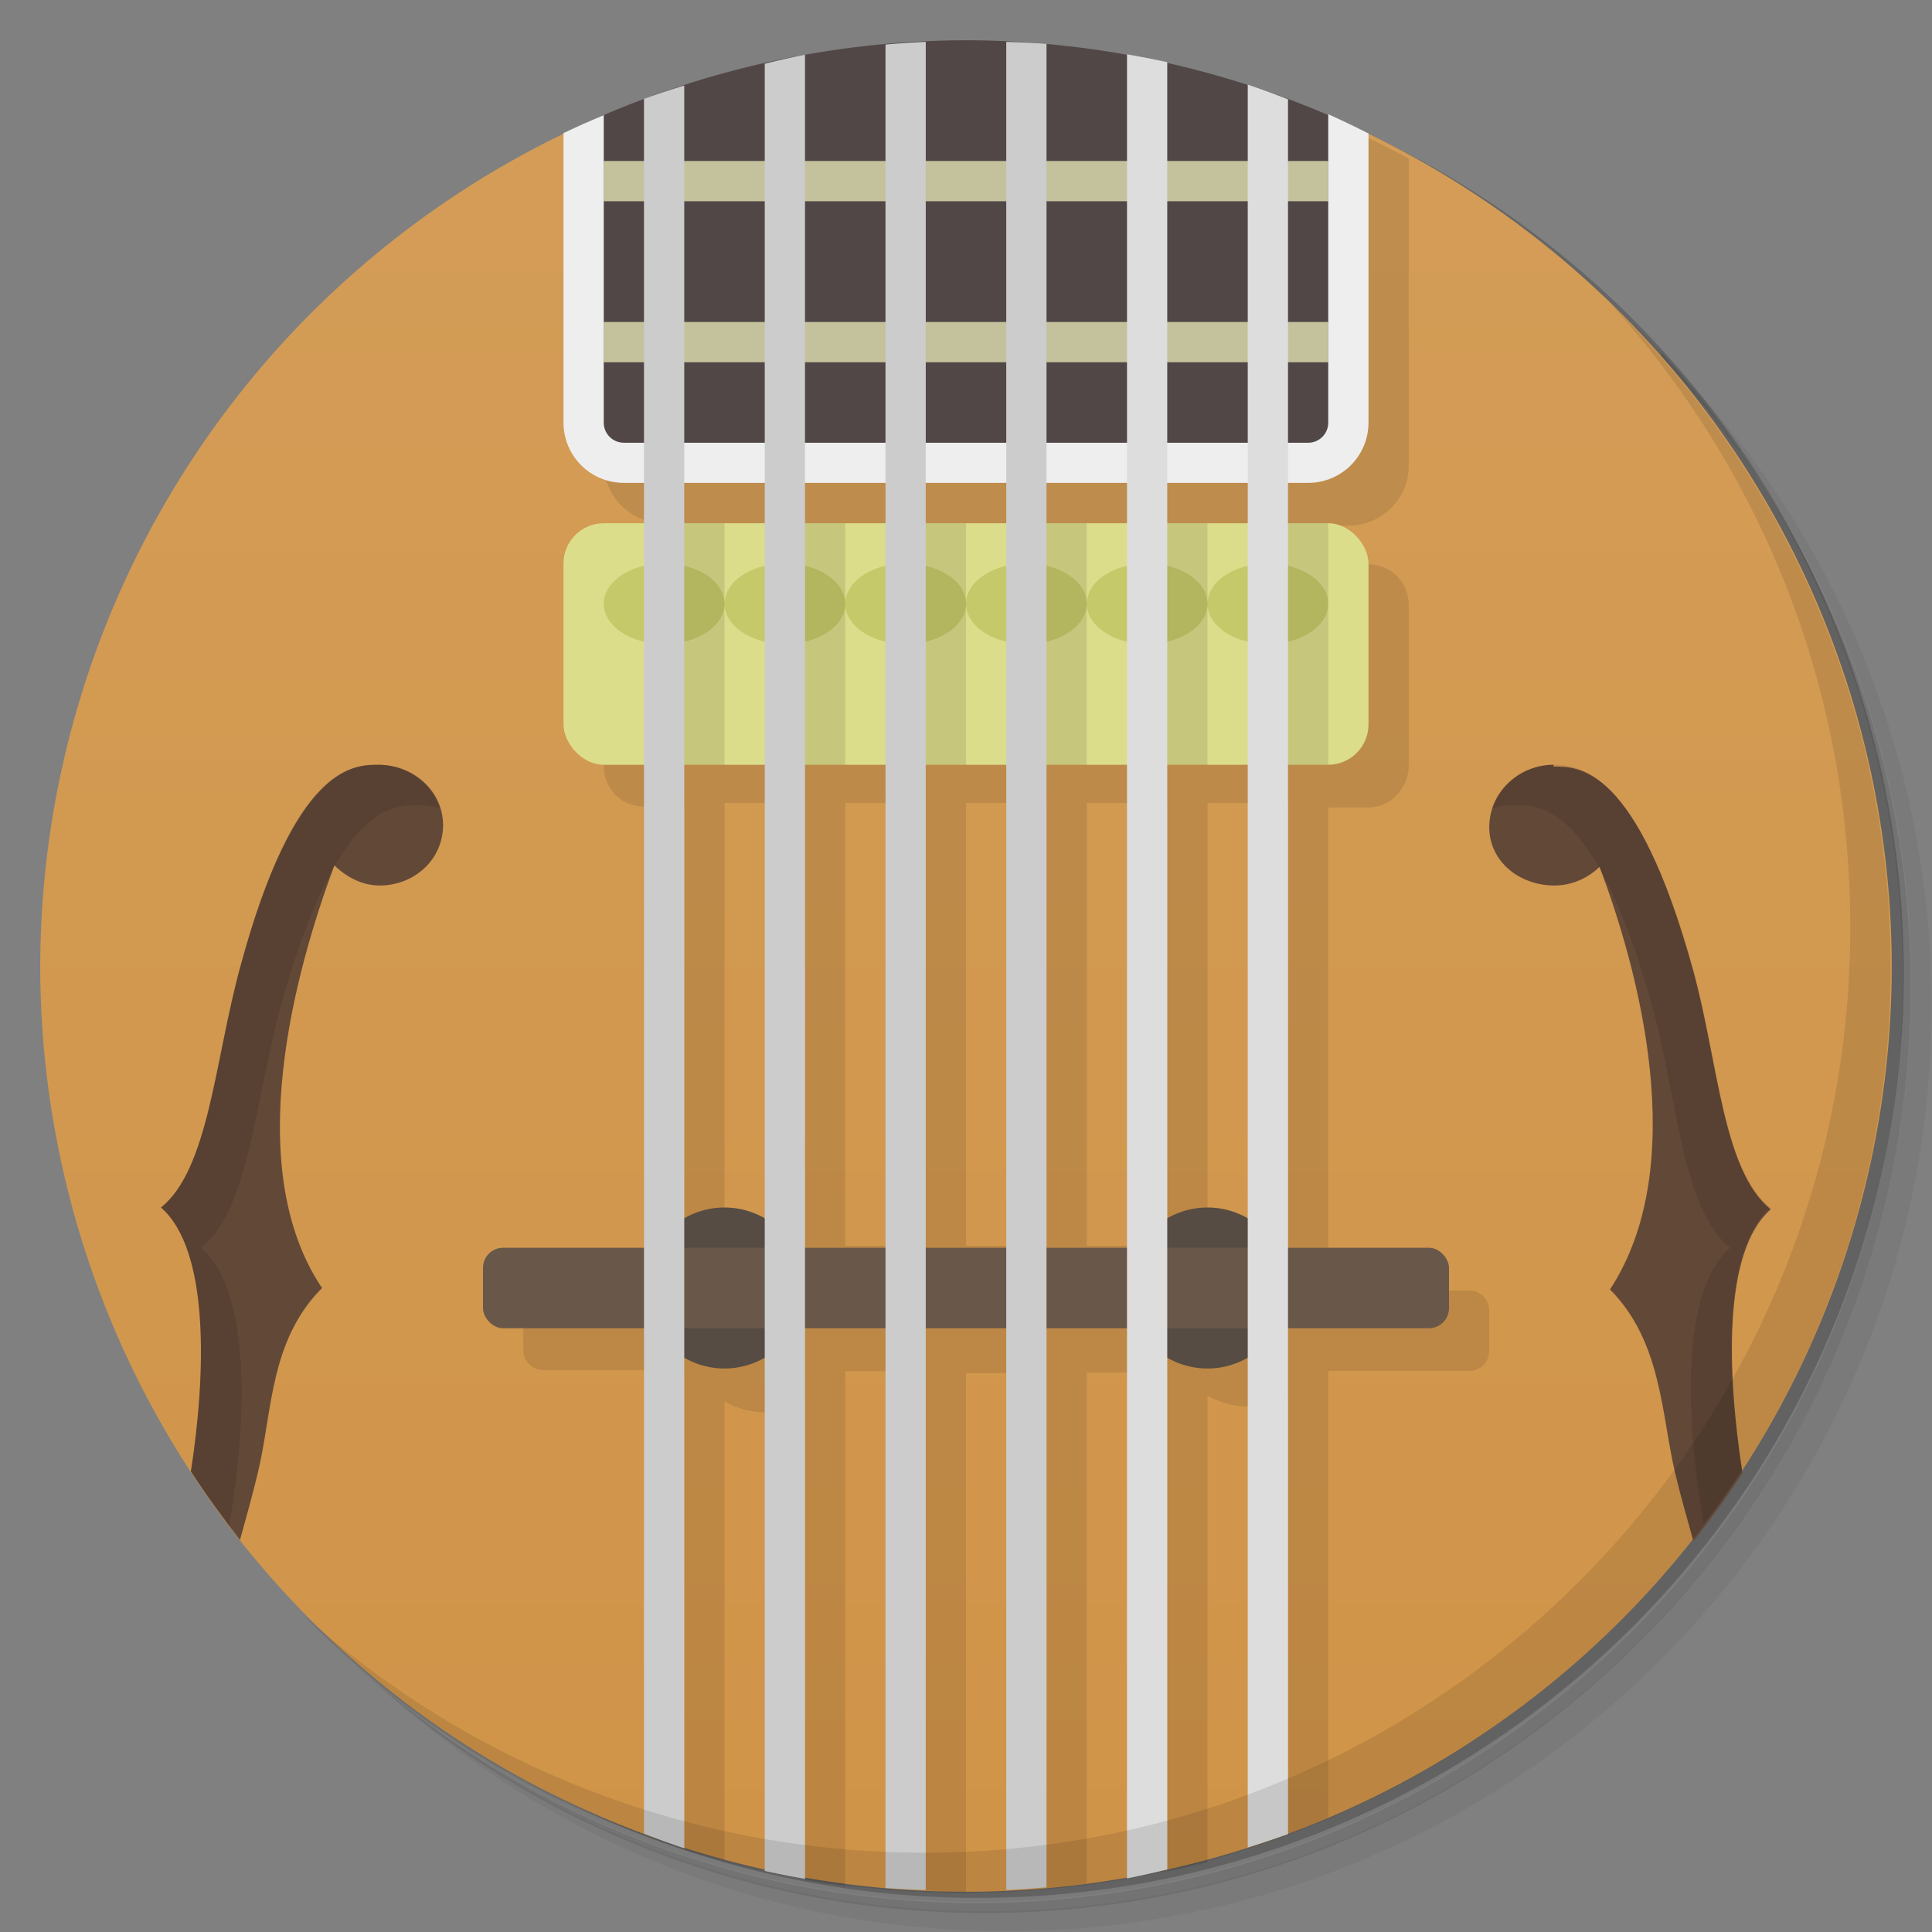 <svg version="1.1" viewBox="0 0 48 48" xmlns="http://www.w3.org/2000/svg">
 <rect x="0" y="0" width="48" height="48" fill="#808080" stroke="none"/>
 <defs>
  <linearGradient id="bg" x2="0" y1="89" y2="43" gradientTransform="translate(0,-42)" gradientUnits="userSpaceOnUse">
   <stop style="stop-color:#d09448" offset="0"/>
   <stop style="stop-color:#d49d58" offset="1"/>
  </linearGradient>
 </defs>
 <path d="m36.3 5c5.86 4.06 9.69 10.8 9.69 18.5 0 12.4-10.1 22.5-22.5 22.5-7.67 0-14.4-3.83-18.5-9.69 1.04 1.82 2.31 3.5 3.78 4.97 4.08 3.71 9.51 5.97 15.5 5.97 12.7 0 23-10.3 23-23 0-5.95-2.26-11.4-5.97-15.5-1.47-1.48-3.15-2.74-4.97-3.78zm4.97 3.78c3.85 4.11 6.22 9.64 6.22 15.7 0 12.7-10.3 23-23 23-6.08 0-11.6-2.36-15.7-6.22 4.16 4.14 9.88 6.72 16.2 6.72 12.7 0 23-10.3 23-23 0-6.34-2.58-12.1-6.72-16.2z" style="opacity:.05"/>
 <path d="m41.3 8.78c3.71 4.08 5.97 9.51 5.97 15.5 0 12.7-10.3 23-23 23-5.95 0-11.4-2.26-15.5-5.97 4.11 3.85 9.64 6.22 15.7 6.22 12.7 0 23-10.3 23-23 0-6.08-2.36-11.6-6.22-15.7z" style="opacity:.1"/>
 <path d="m31.2 2.38c8.62 3.15 14.8 11.4 14.8 21.1 0 12.4-10.1 22.5-22.5 22.5-9.71 0-18-6.14-21.1-14.8a23 23 0 0 0 44.9-7 23 23 0 0 0-16-21.9z" style="opacity:.2"/>
 <path d="m14.7 3a23 23 0 0 0-13.7 21 23 23 0 0 0 23 23 23 23 0 0 0 23-23 23 23 0 0 0-13.7-21h-18.7z" style="fill:url(#bg)"/>
 <path d="m29 1.65-14 1.21v8.64c0 0.831 0.669 1.5 1.5 1.5l-1.5 6.04c0 0.554 0.446 1 1 1h1v12l-4 0.5v1c0 0.277 0.223 0.5 0.5 0.5h3.5v11.9c0.331 0.1 0.665 0.192 1 0.277v-11.4c0.304 0.176 0.649 0.27 1 0.271 0.351-9.99e-4 0.696-0.096 1-0.271v11.9c0.332 0.058 0.666 0.107 1 0.15v-12.8h2v12.9c0.333 0.024 0.666 0.041 1 0.051v-12.9h2v12.8c0.334-0.033 0.668-0.073 1-0.121v-12.7h2v12.4c0.335-0.067 0.668-0.142 1-0.225v-11.6c0.304 0.176 0.649 0.269 1 0.27 0.351-1e-3 0.696-0.096 1-0.271v10.9c0.337-0.129 0.67-0.266 1-0.41v-11.1h3.5c0.277 0 0.5-0.223 0.5-0.5v-1c0-0.277-0.223-0.5-0.5-0.5h-3.5v-12h1c0.554 0 1-0.485 1-1.04v-4c0-0.554-0.446-1-1-1l-1-0.961h0.5c0.831 0 1.5-0.669 1.5-1.5v-7.62c-1.89-1.02-3.91-1.77-6-2.23zm-11 18.3h2v11h-2zm3 0h2v11h-2zm3 0h2v11h-2zm3 0h2v11h-2zm3 0h2v11h-2z" style="opacity:.1"/>
 <path d="m24 1a23 23 0 0 0-9.5 2.08v8.52h19v-8.52a23 23 0 0 0-9.5-2.08z" style="fill:#524747"/>
 <path d="m15 4v1h18v-1h-18zm0 4v1h18v-1h-18z" style="fill:#c4c29c"/>
 <path d="m33 2.84v7.66c0 0.277-0.223 0.5-0.5 0.5h-17c-0.277 0-0.5-0.223-0.5-0.5v-7.64c-0.337 0.141-0.67 0.29-1 0.447v7.19c0 0.831 0.669 1.5 1.5 1.5h17c0.831 0 1.5-0.669 1.5-1.5v-7.18c-0.329-0.168-0.663-0.328-1-0.48z" style="fill:#eee"/>
 <rect x="14" y="13" width="20" height="6" rx="1" style="fill:#dbdd8b"/>
 <path d="m9.4 19c-0.613 0-2.08 2e-3 -3.43 5.02-0.631 2.29-0.776 5.02-1.97 5.98 1.21 1.06 1.12 4.12 0.742 6.56 0.381 0.585 0.788 1.15 1.22 1.7 0.151-0.549 0.304-1.08 0.449-1.69 0.358-1.49 0.284-3.26 1.59-4.57-2.02-3-0.664-7.9 0.307-10.5 0.287 0.28 0.683 0.5 1.12 0.5 0.875 0 1.58-0.652 1.58-1.5 0-0.848-0.737-1.5-1.61-1.5zm29.2 0c-0.875 0-1.6 0.698-1.6 1.55s0.748 1.45 1.62 1.45c0.437 0 0.834-0.185 1.12-0.464 0.971 2.56 2.28 7.42 0.26 10.5 1.3 1.31 1.27 3.12 1.63 4.61 0.143 0.594 0.293 1.1 0.441 1.64 0.432-0.545 0.84-1.11 1.22-1.69-0.377-2.44-0.503-5.5 0.703-6.55-1.2-0.965-1.3-3.66-1.93-5.94-1.41-5.12-2.86-5.06-3.47-5.06z" style="fill:#624837"/>
 <path d="m9.4 19c-0.613 0-2.05 0.025-3.43 5.02-0.631 2.29-0.775 5.02-1.97 5.98 1.21 1.06 1.12 4.12 0.743 6.56 0.302 0.455 0.621 0.898 0.955 1.33 0.43-2.5 0.566-5.79-0.698-6.89 1.2-0.965 1.34-3.7 1.97-5.98 1.41-5.12 2.84-5.02 3.45-5.02 0.177 0 0.345 0.035 0.504 0.088-0.202-0.628-0.817-1.09-1.52-1.09zm29.2 0c-0.709 0-1.34 0.46-1.54 1.09 0.159-0.053 0.367-0.088 0.544-0.088 0.613 0 2.03-0.108 3.45 5.02 0.631 2.29 0.731 5.02 1.93 5.98-1.26 1.1-1.09 4.36-0.654 6.86 0.333-0.435 0.65-0.857 0.951-1.32-0.377-2.44-0.503-5.49 0.703-6.54-1.2-0.965-1.3-3.7-1.93-5.98-1.37-4.9-2.84-5.02-3.45-5.02z" style="opacity:.1"/>
 <path d="m18 30a2 2 0 0 0-2 2 2 2 0 0 0 2 2 2 2 0 0 0 2-2 2 2 0 0 0-2-2zm12 0a2 2 0 0 0-2 2 2 2 0 0 0 2 2 2 2 0 0 0 2-2 2 2 0 0 0-2-2z" style="fill:#564c43"/>
 <rect x="12" y="31" width="24" height="2" ry=".5" style="fill:#695849"/>
 <path d="m16.5 14a1.5 1 0 0 0-1.5 1 1.5 1 0 0 0 1.5 1 1.5 1 0 0 0 1.5-1 1.5 1 0 0 0-1.5-1zm1.5 1a1.5 1 0 0 0 1.5 1 1.5 1 0 0 0 1.5-1 1.5 1 0 0 0-1.5-1 1.5 1 0 0 0-1.5 1zm3 0a1.5 1 0 0 0 1.5 1 1.5 1 0 0 0 1.5-1 1.5 1 0 0 0-1.5-1 1.5 1 0 0 0-1.5 1zm3 0a1.5 1 0 0 0 1.5 1 1.5 1 0 0 0 1.5-1 1.5 1 0 0 0-1.5-1 1.5 1 0 0 0-1.5 1zm3 0a1.5 1 0 0 0 1.5 1 1.5 1 0 0 0 1.5-1 1.5 1 0 0 0-1.5-1 1.5 1 0 0 0-1.5 1zm3 0a1.5 1 0 0 0 1.5 1 1.5 1 0 0 0 1.5-1 1.5 1 0 0 0-1.5-1 1.5 1 0 0 0-1.5 1z" style="fill:#c6c969"/>
 <path d="m23 1.04a23 23 0 0 0-1 0.067v45.8a23 23 0 0 0 1 0.049v-45.9zm2 0.016v45.9a23 23 0 0 0 1-0.067v-45.8a23 23 0 0 0-1-0.049zm-5 0.303a23 23 0 0 0-1 0.224v44.9a23 23 0 0 0 1 0.197v-45.3zm-3 0.765a23 23 0 0 0-1 0.332v43.1a23 23 0 0 0 1 0.365v-43.8z" style="fill:#ccc"/>
 <path d="m28 1.37v45.3a23 23 0 0 0 1-0.225v-44.9a23 23 0 0 0-1-0.195zm3 0.729v43.8a23 23 0 0 0 1-0.332v-43.1a23 23 0 0 0-1-0.365z" style="fill:#ddd"/>
 <path d="m40 7.53c3.71 4.08 5.97 9.51 5.97 15.5 0 12.7-10.3 23-23 23-5.95 0-11.4-2.26-15.5-5.97 4.18 4.29 10 6.97 16.5 6.97 12.7 0 23-10.3 23-23 0-6.46-2.68-12.3-6.97-16.5z" style="opacity:.1"/>
 <path d="m17 13v6h1v-6h-1zm3 0v6h1v-6h-1zm3 0v6h1v-6h-1zm3 0v6h1v-6h-1zm3 0v6h1v-6h-1zm3 0v6h1v-6h-1z" style="opacity:.1"/>
</svg>

